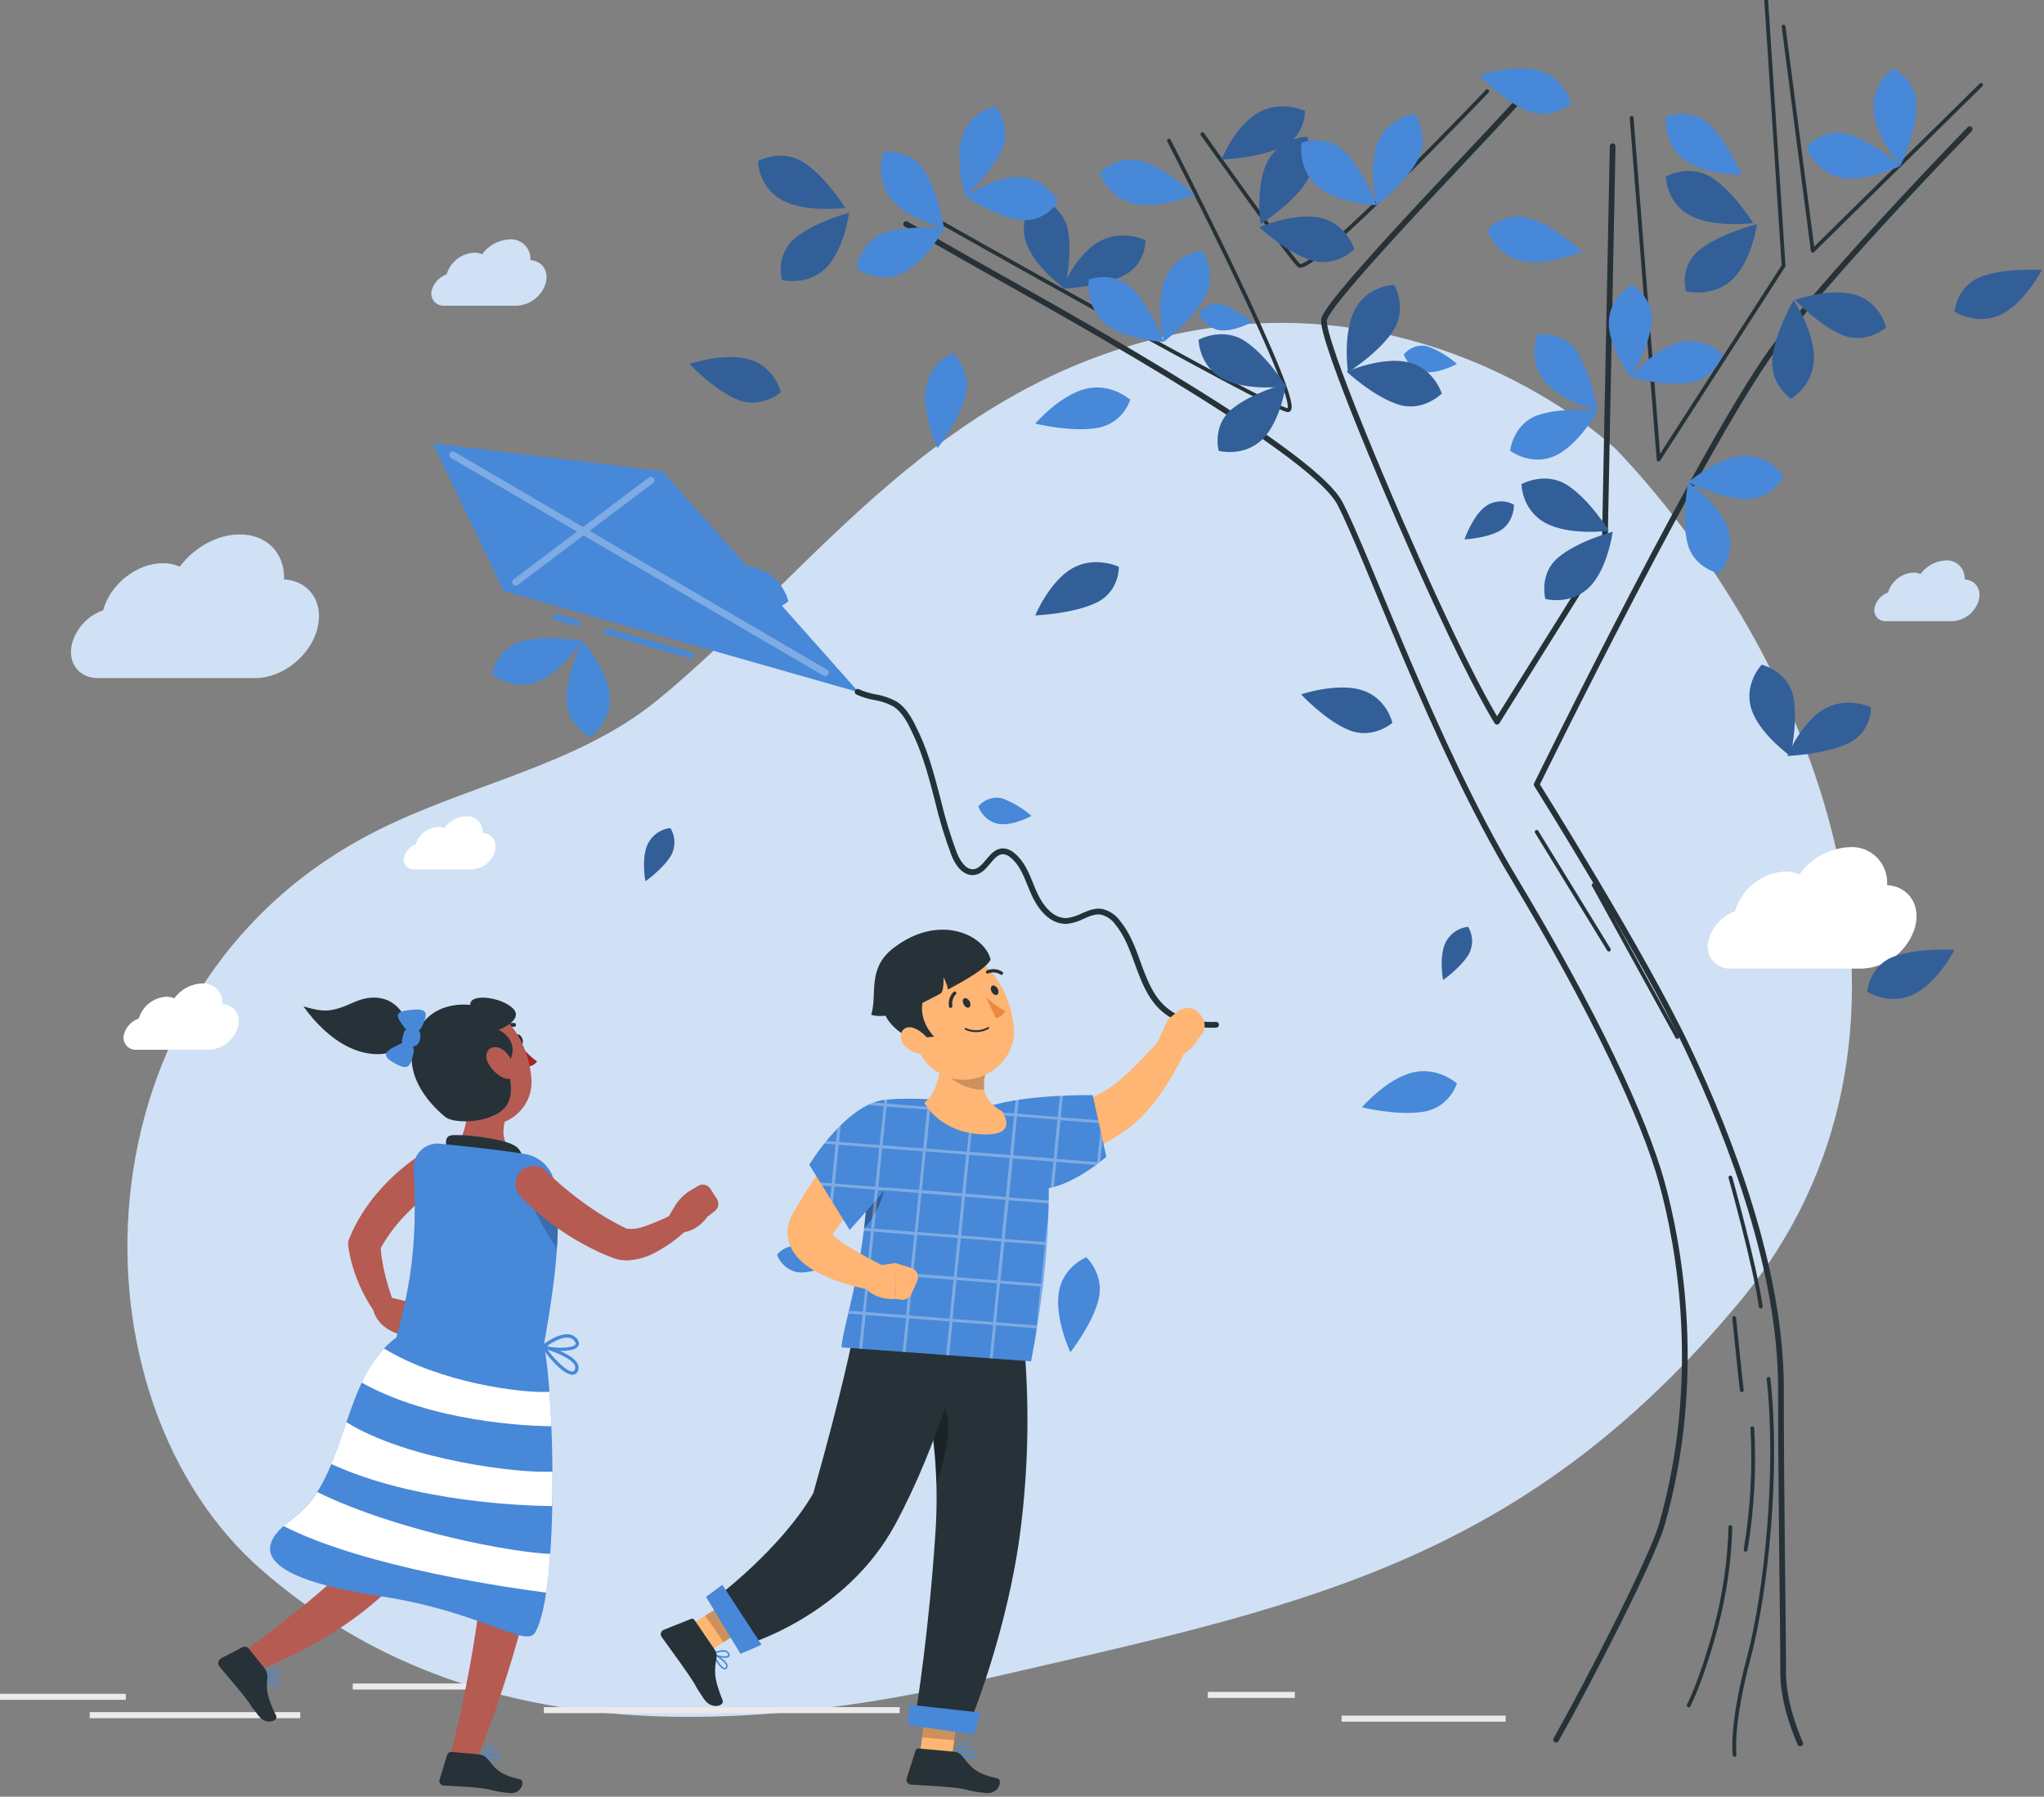 <?xml version="1.0" encoding="UTF-8"?>
<svg width="339px" height="298px" viewBox="0 0 339 298" version="1.1" xmlns="http://www.w3.org/2000/svg" xmlns:xlink="http://www.w3.org/1999/xlink">
    <rect x="0" y="0" width="339" height="298" fill="#808080" stroke="none"/>
    <!-- Generator: Sketch 57.1 (83088) - https://sketch.com -->
    <title>Group 31</title>
    <desc>Created with Sketch.</desc>
    <g id="Webdesign-quick-fix" stroke="none" stroke-width="1" fill="none" fill-rule="evenodd">
        <g id="Labs---UI" transform="translate(-258, -1349)">
            <g id="Wind-Profile-analysis" transform="translate(258, 1349)">
                <g id="Group-31">
                    <g id="freepik--background-simple--inject-2" transform="translate(21.13, 53.55)" fill-rule="nonzero">
                        <g id="Group-30">
                            <path d="M246.956,21.016 C246.956,21.016 218.588,-6.212 176.687,1.316 C134.786,8.844 113.939,41.198 87.978,62.519 C74.384,73.658 55.852,76.634 40.288,84.79 C-9.479,110.793 -10.376,178.653 22.477,207.028 C50.892,231.586 89.297,237.109 141.433,225.098 C193.57,213.087 230.709,206.362 267.236,162.548 C303.762,118.735 281.588,57.631 246.956,21.016 Z" id="Path" fill="#D0E1F5"></path>
                            <path d="M47.828,86.496 C48.313,84.853 49.781,83.694 51.491,83.606 C51.847,83.602 52.2,83.676 52.525,83.821 C53.384,82.633 54.737,81.903 56.199,81.839 C56.939,81.794 57.661,82.071 58.182,82.598 C58.703,83.125 58.97,83.852 58.917,84.591 C60.473,84.696 61.381,86.006 60.963,87.614 C60.466,89.335 58.934,90.553 57.146,90.647 L47.509,90.647 C46.973,90.671 46.46,90.427 46.142,89.994 C45.824,89.562 45.742,88.999 45.925,88.494 C46.202,87.561 46.91,86.818 47.828,86.496 L47.828,86.496 Z" id="Path" fill="#FFFFFF"></path>
                        </g>
                    </g>
                    <g id="freepik--background-simple--inject-2-copy" transform="translate(283.21, 92.61)" fill-rule="nonzero">
                        <g id="Group-30">
                            <path d="M29.925,5.67 C30.481,3.789 32.162,2.464 34.121,2.362 C34.529,2.358 34.933,2.442 35.305,2.608 C36.288,1.249 37.838,0.414 39.514,0.34 C40.36,0.289 41.188,0.606 41.784,1.209 C42.381,1.813 42.687,2.644 42.626,3.49 C44.409,3.61 45.448,5.109 44.969,6.949 C44.4,8.919 42.645,10.313 40.597,10.42 L29.56,10.42 C28.946,10.448 28.358,10.168 27.994,9.674 C27.63,9.179 27.536,8.535 27.745,7.957 C28.063,6.889 28.874,6.038 29.925,5.67 L29.925,5.67 Z" id="Path" fill="#D0E1F5"></path>
                            <path d="M4.546,58.543 C5.65,54.784 8.989,52.135 12.877,51.932 C13.687,51.924 14.489,52.092 15.229,52.423 C17.181,49.708 20.259,48.039 23.585,47.891 C25.267,47.788 26.91,48.421 28.094,49.627 C29.278,50.833 29.887,52.495 29.765,54.186 C33.305,54.425 35.369,57.422 34.419,61.099 C33.289,65.037 29.804,67.821 25.737,68.036 L3.821,68.036 C2.602,68.092 1.435,67.533 0.712,66.544 C-0.012,65.555 -0.197,64.268 0.218,63.113 C0.848,60.979 2.458,59.279 4.546,58.543 L4.546,58.543 Z" id="Path-Copy-44" fill="#FFFFFF"></path>
                        </g>
                    </g>
                    <g id="freepik--Tree--inject-2" transform="translate(150.28, 0)" stroke="#263238" stroke-linecap="round" stroke-linejoin="round">
                        <path d="M107.802,288.54 C112.974,279.405 123.757,258.441 125.343,252.866 C132.172,228.873 128.312,206.91 125.343,196.167 C122.374,185.423 114.201,167.973 100.863,145.76 C87.526,123.547 76.759,92.761 71.954,83.493 C67.148,74.226 20.768,49.03 10.384,43.096 L0,37.17" id="Path" stroke-width="0.945"></path>
                        <path d="M176.4,21.42 C176.4,21.42 155.77,42.566 144.722,56.664 C133.674,70.761 104.58,130.12 104.58,130.12 C104.58,130.12 122.262,158.315 129.624,173.882 C136.987,189.448 145.095,210.97 145.095,230.264 C145.095,249.558 145.459,268.102 145.459,277.37 C145.459,281.41 146.786,285.661 148.283,289.17" id="Path" stroke-width="0.945"></path>
                        <path d="M117.18,24.253 L115.857,91.196 L114.769,92.904 L98,119.7 C98,119.7 94.595,114.371 88.003,100.083 C80.394,83.58 68.933,56.386 69.309,53.054 C69.685,49.722 99.895,18.971 101.758,16.38" id="Path" stroke-width="0.945"></path>
                        <path d="M5.04,36.467 C5.04,36.467 59.531,67.279 63.232,68.031 C66.934,68.783 43.593,23.31 43.593,23.31" id="Path" stroke-width="0.63"></path>
                        <path d="M49.14,22.252 C49.14,22.252 63.249,42.144 65.138,44.018 C67.027,45.892 96.39,15.12 96.39,15.12" id="Path" stroke-width="0.63"></path>
                        <polyline id="Path" stroke-width="0.63" points="145.53 4.41 150.368 41.58 178.29 14.072"></polyline>
                        <polyline id="Path" stroke-width="0.63" points="120.33 19.548 124.802 76.23 145.53 44.086 142.644 0"></polyline>
                        <path d="M137.402,291.06 C137.402,291.06 136.743,286.266 139.728,275.069 C142.712,263.873 144.697,243.723 143.038,228.69" id="Path" stroke-width="0.63"></path>
                        <path d="M140.349,236.88 C140.724,243.615 140.35,250.365 139.23,257.04" id="Path" stroke-width="0.63"></path>
                        <path d="M136.71,253.26 C136.564,258.906 135.749,264.52 134.281,270 C131.861,279.009 129.78,282.87 129.78,282.87" id="Path" stroke-width="0.63"></path>
                        <path d="M136.71,195.3 C136.71,195.3 140.807,209.906 141.75,216.72" id="Path" stroke-width="0.63"></path>
                        <path d="M137.34,218.61 C137.34,218.61 138.283,227.992 138.6,230.58" id="Path" stroke-width="0.63"></path>
                        <path d="M127.89,171.99 L114.03,146.79" id="Path" stroke-width="0.63"></path>
                        <path d="M116.55,157.5 L104.58,137.97" id="Path" stroke-width="0.63"></path>
                    </g>
                    <g id="freepik--Leaves--inject-2" transform="translate(80.98, 10.71)" fill-rule="nonzero">
                        <path d="M81.27,123.051 C81.841,124.532 83.066,125.612 84.537,125.929 C86.958,126.369 90.09,124.618 90.09,124.618 C88.634,123.337 86.974,122.346 85.189,121.692 C83.748,121.353 82.249,121.873 81.27,123.051 L81.27,123.051 Z" id="Path" fill="#4788D8"></path>
                        <path d="M106.47,55.596 C106.47,55.596 103.287,52.693 98.989,53.803 C94.691,54.913 90.72,59.551 90.72,59.551 C90.72,59.551 96.625,61.003 100.963,60.277 C105.3,59.551 106.47,55.596 106.47,55.596 Z" id="Path" fill="#4788D8"></path>
                        <path d="M160.65,168.996 C160.65,168.996 157.468,166.093 153.173,167.203 C148.877,168.313 144.9,172.951 144.9,172.951 C144.9,172.951 150.81,174.403 155.137,173.677 C159.465,172.951 160.65,168.996 160.65,168.996 Z" id="Path" fill="#4788D8"></path>
                        <path d="M77.118,47.88 C77.118,47.88 73.298,49.33 72.575,53.663 C71.851,57.996 74.506,63.63 74.506,63.63 C74.506,63.63 78.124,59.071 79.165,54.909 C80.207,50.748 77.118,47.88 77.118,47.88 Z" id="Path" fill="#4788D8"></path>
                        <path d="M99.195,197.82 C99.195,197.82 95.362,199.277 94.629,203.603 C93.895,207.928 96.538,213.57 96.538,213.57 C96.538,213.57 100.167,209.011 101.213,204.849 C102.258,200.688 99.195,197.82 99.195,197.82 Z" id="Path" fill="#4788D8"></path>
                        <path d="M151.83,48.081 C152.4,49.562 153.625,50.642 155.094,50.959 C157.513,51.399 160.65,49.648 160.65,49.648 C159.192,48.368 157.531,47.377 155.746,46.722 C154.306,46.383 152.808,46.903 151.83,48.081 Z" id="Path" fill="#4788D8"></path>
                        <path d="M117.81,41.15 C118.379,42.63 119.601,43.709 121.07,44.029 C123.498,44.469 126.63,42.718 126.63,42.718 C125.172,41.436 123.509,40.444 121.722,39.791 C120.283,39.454 118.787,39.974 117.81,41.15 Z" id="Path" fill="#4788D8"></path>
                        <path d="M47.88,197.395 C48.449,198.873 49.671,199.952 51.14,200.271 C53.568,200.703 56.7,198.961 56.7,198.961 C56.7,198.961 54.13,196.675 51.792,196.028 C50.352,195.697 48.857,196.219 47.88,197.395 Z" id="Path" fill="#4788D8"></path>
                        <path d="M165.69,27.305 C165.69,27.305 166.907,31.47 171.222,32.508 C175.537,33.545 181.44,31.045 181.44,31.045 C181.44,31.045 177.062,26.918 172.921,25.547 C168.78,24.177 165.69,27.305 165.69,27.305 Z" id="Path" fill="#4788D8"></path>
                        <path d="M101.43,17.875 C101.43,17.875 102.647,22.025 106.962,23.058 C111.277,24.092 117.18,21.608 117.18,21.608 C117.18,21.608 112.794,17.459 108.685,16.093 C104.575,14.728 101.43,17.875 101.43,17.875 Z" id="Path" fill="#4788D8"></path>
                        <path d="M195.32,8.75 C195.32,8.75 194.86,13.149 198.337,15.776 C201.814,18.403 207.9,18.269 207.9,18.269 C207.9,18.269 205.562,12.73 202.41,9.834 C199.257,6.938 195.32,8.75 195.32,8.75 Z" id="Path" fill="#4788D8"></path>
                        <path d="M49.77,89.031 C49.77,89.031 48.879,84.912 44.72,83.604 C40.56,82.296 34.65,84.295 34.65,84.295 C34.65,84.295 38.624,88.602 42.566,90.218 C46.509,91.834 49.77,89.031 49.77,89.031 Z" id="Path" fill="#4788D8"></path>
                        <path d="M179.55,6.502 C179.55,6.502 178.667,2.379 174.505,1.072 C170.343,-0.234 164.43,1.771 164.43,1.771 C164.43,1.771 168.398,6.074 172.35,7.689 C176.303,9.303 179.55,6.502 179.55,6.502 Z" id="Path" fill="#4788D8"></path>
                        <path d="M48.51,54.373 C48.51,54.373 47.619,50.259 43.46,48.952 C39.3,47.646 33.39,49.65 33.39,49.65 C33.39,49.65 37.364,53.945 41.306,55.567 C45.249,57.188 48.51,54.373 48.51,54.373 Z" id="Path" fill="#4788D8"></path>
                        <path d="M48.51,54.373 C48.51,54.373 47.619,50.259 43.46,48.952 C39.3,47.646 33.39,49.65 33.39,49.65 C33.39,49.65 37.364,53.945 41.306,55.567 C45.249,57.188 48.51,54.373 48.51,54.373 Z" id="Path" fill="#000000" opacity="0.3"></path>
                        <path d="M149.94,109.183 C149.94,109.183 149.057,105.069 144.895,103.762 C140.733,102.456 134.82,104.46 134.82,104.46 C134.82,104.46 138.788,108.755 142.74,110.377 C146.693,111.998 149.94,109.183 149.94,109.183 Z" id="Path" fill="#4788D8"></path>
                        <path d="M149.94,109.183 C149.94,109.183 149.057,105.069 144.895,103.762 C140.733,102.456 134.82,104.46 134.82,104.46 C134.82,104.46 138.788,108.755 142.74,110.377 C146.693,111.998 149.94,109.183 149.94,109.183 Z" id="Path" fill="#000000" opacity="0.3"></path>
                        <path d="M104.579,83.294 C104.579,83.294 100.576,81.391 96.805,83.593 C93.034,85.794 90.72,91.35 90.72,91.35 C90.72,91.35 96.869,91.131 100.8,89.272 C104.731,87.413 104.579,83.294 104.579,83.294 Z" id="Path" fill="#4788D8"></path>
                        <path d="M104.579,83.294 C104.579,83.294 100.576,81.391 96.805,83.593 C93.034,85.794 90.72,91.35 90.72,91.35 C90.72,91.35 96.869,91.131 100.8,89.272 C104.731,87.413 104.579,83.294 104.579,83.294 Z" id="Path" fill="#000000" opacity="0.3"></path>
                        <path d="M228.69,153.756 C228.69,153.756 232.342,156.143 236.332,154.25 C240.323,152.358 243.18,146.84 243.18,146.84 C243.18,146.84 237.143,146.43 233.09,147.957 C229.036,149.485 228.69,153.756 228.69,153.756 Z" id="Path" fill="#4788D8"></path>
                        <path d="M228.69,153.756 C228.69,153.756 232.342,156.143 236.332,154.25 C240.323,152.358 243.18,146.84 243.18,146.84 C243.18,146.84 237.143,146.43 233.09,147.957 C229.036,149.485 228.69,153.756 228.69,153.756 Z" id="Path" fill="#000000" opacity="0.3"></path>
                        <path d="M243.18,40.986 C243.18,40.986 246.832,43.373 250.822,41.48 C254.813,39.588 257.67,34.07 257.67,34.07 C257.67,34.07 251.633,33.66 247.58,35.187 C243.526,36.715 243.18,40.986 243.18,40.986 Z" id="Path" fill="#4788D8"></path>
                        <path d="M243.18,40.986 C243.18,40.986 246.832,43.373 250.822,41.48 C254.813,39.588 257.67,34.07 257.67,34.07 C257.67,34.07 251.633,33.66 247.58,35.187 C243.526,36.715 243.18,40.986 243.18,40.986 Z" id="Path" fill="#000000" opacity="0.3"></path>
                        <path d="M135.449,7.697 C135.449,7.697 131.486,5.786 127.667,7.996 C123.848,10.206 121.59,15.75 121.59,15.75 C121.59,15.75 127.731,15.531 131.662,13.671 C135.593,11.811 135.449,7.697 135.449,7.697 Z" id="Path" fill="#4788D8"></path>
                        <path d="M135.449,7.697 C135.449,7.697 131.486,5.786 127.667,7.996 C123.848,10.206 121.59,15.75 121.59,15.75 C121.59,15.75 127.731,15.531 131.662,13.671 C135.593,11.811 135.449,7.697 135.449,7.697 Z" id="Path" fill="#000000" opacity="0.3"></path>
                        <path d="M108.989,29.117 C108.989,29.117 105.026,27.206 101.215,29.416 C97.404,31.626 95.13,37.17 95.13,37.17 C95.13,37.17 101.279,36.951 105.21,35.091 C109.141,33.231 108.989,29.117 108.989,29.117 Z" id="Path" fill="#4788D8"></path>
                        <path d="M108.989,29.117 C108.989,29.117 105.026,27.206 101.215,29.416 C97.404,31.626 95.13,37.17 95.13,37.17 C95.13,37.17 101.279,36.951 105.21,35.091 C109.141,33.231 108.989,29.117 108.989,29.117 Z" id="Path" fill="#000000" opacity="0.3"></path>
                        <path d="M90.872,22.05 C90.872,22.05 87.858,25.193 89.153,29.352 C90.448,33.511 95.612,37.17 95.612,37.17 C95.612,37.17 96.985,31.409 96.083,27.241 C95.18,23.074 90.872,22.05 90.872,22.05 Z" id="Path" fill="#4788D8"></path>
                        <path d="M90.872,22.05 C90.872,22.05 87.858,25.193 89.153,29.352 C90.448,33.511 95.612,37.17 95.612,37.17 C95.612,37.17 96.985,31.409 96.083,27.241 C95.18,23.074 90.872,22.05 90.872,22.05 Z" id="Path" fill="#000000" opacity="0.3"></path>
                        <path d="M44.73,15.997 C44.73,15.997 44.77,20.35 48.755,22.495 C52.74,24.64 59.22,23.762 59.22,23.762 C59.22,23.762 56,18.624 52.337,16.246 C48.675,13.867 44.73,15.997 44.73,15.997 Z" id="Path" fill="#4788D8"></path>
                        <path d="M44.73,15.997 C44.73,15.997 44.77,20.35 48.755,22.495 C52.74,24.64 59.22,23.762 59.22,23.762 C59.22,23.762 56,18.624 52.337,16.246 C48.675,13.867 44.73,15.997 44.73,15.997 Z" id="Path" fill="#000000" opacity="0.3"></path>
                        <path d="M48.703,35.718 C48.703,35.718 52.899,36.815 55.971,33.761 C59.043,30.708 59.85,24.57 59.85,24.57 C59.85,24.57 54.094,26.093 50.828,28.834 C47.562,31.576 48.703,35.718 48.703,35.718 Z" id="Path" fill="#4788D8"></path>
                        <path d="M48.703,35.718 C48.703,35.718 52.899,36.815 55.971,33.761 C59.043,30.708 59.85,24.57 59.85,24.57 C59.85,24.57 54.094,26.093 50.828,28.834 C47.562,31.576 48.703,35.718 48.703,35.718 Z" id="Path" fill="#000000" opacity="0.3"></path>
                        <path d="M216.046,55.44 C216.046,55.44 219.732,53.349 219.866,48.846 C220,44.344 216.5,39.06 216.5,39.06 C216.5,39.06 213.469,44.257 212.985,48.639 C212.501,53.021 216.046,55.44 216.046,55.44 Z" id="Path" fill="#4788D8"></path>
                        <path d="M216.046,55.44 C216.046,55.44 219.732,53.349 219.866,48.846 C220,44.344 216.5,39.06 216.5,39.06 C216.5,39.06 213.469,44.257 212.985,48.639 C212.501,53.021 216.046,55.44 216.046,55.44 Z" id="Path" fill="#000000" opacity="0.3"></path>
                        <path d="M231.84,43.595 C231.84,43.595 230.907,39.465 226.749,38.204 C222.591,36.943 216.72,39.035 216.72,39.035 C216.72,39.035 220.731,43.308 224.681,44.886 C228.631,46.464 231.84,43.595 231.84,43.595 Z" id="Path" fill="#4788D8"></path>
                        <path d="M231.84,43.595 C231.84,43.595 230.907,39.465 226.749,38.204 C222.591,36.943 216.72,39.035 216.72,39.035 C216.72,39.035 220.731,43.308 224.681,44.886 C228.631,46.464 231.84,43.595 231.84,43.595 Z" id="Path" fill="#000000" opacity="0.3"></path>
                        <path d="M195.3,18.563 C195.3,18.563 195.348,22.894 199.325,25.02 C203.302,27.147 209.79,26.289 209.79,26.289 C209.79,26.289 206.642,21.169 202.956,18.764 C199.269,16.359 195.3,18.563 195.3,18.563 Z" id="Path" fill="#4788D8"></path>
                        <path d="M195.3,18.563 C195.3,18.563 195.348,22.894 199.325,25.02 C203.302,27.147 209.79,26.289 209.79,26.289 C209.79,26.289 206.642,21.169 202.956,18.764 C199.269,16.359 195.3,18.563 195.3,18.563 Z" id="Path" fill="#000000" opacity="0.3"></path>
                        <path d="M198.656,37.606 C198.656,37.606 203.09,38.711 206.33,35.648 C209.569,32.585 210.42,26.46 210.42,26.46 C210.42,26.46 204.35,27.984 200.897,30.719 C197.445,33.454 198.656,37.606 198.656,37.606 Z" id="Path" fill="#4788D8"></path>
                        <path d="M198.656,37.606 C198.656,37.606 203.09,38.711 206.33,35.648 C209.569,32.585 210.42,26.46 210.42,26.46 C210.42,26.46 204.35,27.984 200.897,30.719 C197.445,33.454 198.656,37.606 198.656,37.606 Z" id="Path" fill="#000000" opacity="0.3"></path>
                        <path d="M117.81,45.653 C117.81,45.653 117.85,49.984 121.835,52.11 C125.82,54.237 132.3,53.379 132.3,53.379 C132.3,53.379 129.152,48.259 125.466,45.854 C121.779,43.449 117.81,45.653 117.81,45.653 Z" id="Path" fill="#4788D8"></path>
                        <path d="M117.81,45.653 C117.81,45.653 117.85,49.984 121.835,52.11 C125.82,54.237 132.3,53.379 132.3,53.379 C132.3,53.379 129.152,48.259 125.466,45.854 C121.779,43.449 117.81,45.653 117.81,45.653 Z" id="Path" fill="#000000" opacity="0.3"></path>
                        <path d="M121.15,64.068 C121.15,64.068 125.345,65.166 128.423,62.11 C131.501,59.054 132.3,52.92 132.3,52.92 C132.3,52.92 126.547,54.444 123.282,57.18 C120.018,59.915 121.15,64.068 121.15,64.068 Z" id="Path" fill="#4788D8"></path>
                        <path d="M121.15,64.068 C121.15,64.068 125.345,65.166 128.423,62.11 C131.501,59.054 132.3,52.92 132.3,52.92 C132.3,52.92 126.547,54.444 123.282,57.18 C120.018,59.915 121.15,64.068 121.15,64.068 Z" id="Path" fill="#000000" opacity="0.3"></path>
                        <path d="M158.13,54.561 C158.13,54.561 156.885,50.386 152.552,49.376 C148.218,48.365 142.38,50.93 142.38,50.93 C142.38,50.93 146.769,55.043 150.905,56.372 C155.041,57.701 158.13,54.561 158.13,54.561 Z" id="Path" fill="#4788D8"></path>
                        <path d="M158.13,54.561 C158.13,54.561 156.885,50.386 152.552,49.376 C148.218,48.365 142.38,50.93 142.38,50.93 C142.38,50.93 146.769,55.043 150.905,56.372 C155.041,57.701 158.13,54.561 158.13,54.561 Z" id="Path" fill="#000000" opacity="0.3"></path>
                        <path d="M150.246,36.54 C150.246,36.54 145.886,36.612 143.769,40.565 C141.651,44.518 142.585,51.03 142.585,51.03 C142.585,51.03 147.708,47.81 150.098,44.131 C152.488,40.452 150.246,36.54 150.246,36.54 Z" id="Path" fill="#4788D8"></path>
                        <path d="M150.246,36.54 C150.246,36.54 145.886,36.612 143.769,40.565 C141.651,44.518 142.585,51.03 142.585,51.03 C142.585,51.03 147.708,47.81 150.098,44.131 C152.488,40.452 150.246,36.54 150.246,36.54 Z" id="Path" fill="#000000" opacity="0.3"></path>
                        <path d="M143.64,30.628 C143.64,30.628 142.395,26.446 138.07,25.436 C133.744,24.425 127.89,26.99 127.89,26.99 C127.89,26.99 132.279,31.102 136.423,32.431 C140.567,33.761 143.64,30.628 143.64,30.628 Z" id="Path" fill="#4788D8"></path>
                        <path d="M143.64,30.628 C143.64,30.628 142.395,26.446 138.07,25.436 C133.744,24.425 127.89,26.99 127.89,26.99 C127.89,26.99 132.279,31.102 136.423,32.431 C140.567,33.761 143.64,30.628 143.64,30.628 Z" id="Path" fill="#000000" opacity="0.3"></path>
                        <path d="M135.755,11.97 C135.755,11.97 131.392,12.05 129.281,15.995 C127.17,19.939 128.089,26.46 128.089,26.46 C128.089,26.46 133.215,23.24 135.607,19.569 C137.999,15.898 135.755,11.97 135.755,11.97 Z" id="Path" fill="#4788D8"></path>
                        <path d="M135.755,11.97 C135.755,11.97 131.392,12.05 129.281,15.995 C127.17,19.939 128.089,26.46 128.089,26.46 C128.089,26.46 133.215,23.24 135.607,19.569 C137.999,15.898 135.755,11.97 135.755,11.97 Z" id="Path" fill="#000000" opacity="0.3"></path>
                        <path d="M171.36,69.593 C171.36,69.593 171.4,73.924 175.385,76.05 C179.37,78.177 185.85,77.319 185.85,77.319 C185.85,77.319 182.702,72.199 179.016,69.794 C175.329,67.389 171.36,69.593 171.36,69.593 Z" id="Path" fill="#4788D8"></path>
                        <path d="M171.36,69.593 C171.36,69.593 171.4,73.924 175.385,76.05 C179.37,78.177 185.85,77.319 185.85,77.319 C185.85,77.319 182.702,72.199 179.016,69.794 C175.329,67.389 171.36,69.593 171.36,69.593 Z" id="Path" fill="#000000" opacity="0.3"></path>
                        <path d="M175.33,88.638 C175.33,88.638 179.525,89.736 182.603,86.68 C185.681,83.624 186.48,77.49 186.48,77.49 C186.48,77.49 180.727,79.014 177.462,81.75 C174.198,84.485 175.33,88.638 175.33,88.638 Z" id="Path" fill="#4788D8"></path>
                        <path d="M175.33,88.638 C175.33,88.638 179.525,89.736 182.603,86.68 C185.681,83.624 186.48,77.49 186.48,77.49 C186.48,77.49 180.727,79.014 177.462,81.75 C174.198,84.485 175.33,88.638 175.33,88.638 Z" id="Path" fill="#000000" opacity="0.3"></path>
                        <path d="M229.319,106.604 C229.319,106.604 225.356,104.701 221.545,106.903 C217.734,109.104 215.46,114.66 215.46,114.66 C215.46,114.66 221.609,114.441 225.54,112.582 C229.471,110.723 229.319,106.604 229.319,106.604 Z" id="Path" fill="#4788D8"></path>
                        <path d="M229.319,106.604 C229.319,106.604 225.356,104.701 221.545,106.903 C217.734,109.104 215.46,114.66 215.46,114.66 C215.46,114.66 221.609,114.441 225.54,112.582 C229.471,110.723 229.319,106.604 229.319,106.604 Z" id="Path" fill="#000000" opacity="0.3"></path>
                        <path d="M211.201,99.54 C211.201,99.54 208.189,102.683 209.483,106.842 C210.777,111.001 215.939,114.66 215.939,114.66 C215.939,114.66 217.32,108.899 216.41,104.724 C215.5,100.549 211.201,99.54 211.201,99.54 Z" id="Path" fill="#4788D8"></path>
                        <path d="M211.201,99.54 C211.201,99.54 208.189,102.683 209.483,106.842 C210.777,111.001 215.939,114.66 215.939,114.66 C215.939,114.66 217.32,108.899 216.41,104.724 C215.5,100.549 211.201,99.54 211.201,99.54 Z" id="Path" fill="#000000" opacity="0.3"></path>
                        <path d="M180.642,47.755 C183.042,51.4 183.96,57.441 183.96,57.441 C183.96,57.441 177.88,55.913 175.133,52.427 C172.387,48.941 173.945,44.778 173.945,44.778 C173.945,44.778 178.25,44.11 180.642,47.755 Z M174.03,58.165 C169.987,59.582 169.47,64.039 169.47,64.039 C169.47,64.039 172.942,66.697 176.923,64.891 C180.905,63.084 183.96,57.441 183.96,57.441 C183.96,57.441 178.073,56.749 174.03,58.165 Z" id="Shape" fill="#4788D8"></path>
                        <path d="M199.346,52.749 C195.143,53.427 189.454,51.87 189.454,51.87 C189.454,51.87 193.303,47.13 197.545,46.087 C201.786,45.043 204.75,48.032 204.75,48.032 C204.75,48.032 203.549,52.071 199.346,52.749 Z M192.956,42.837 C193.403,38.738 189.7,36.54 189.7,36.54 C189.7,36.54 185.92,38.545 185.851,42.748 C185.782,46.951 189.461,51.84 189.461,51.84 C189.461,51.84 192.518,46.973 192.956,42.837 Z" id="Shape" fill="#4788D8"></path>
                        <path d="M154.187,15.758 C152.134,19.666 147.313,23.31 147.313,23.31 C147.313,23.31 145.828,16.978 147.577,12.829 C149.327,8.68 153.658,8.19 153.658,8.19 C153.658,8.19 156.24,11.858 154.187,15.758 Z M142.088,14.466 C138.977,11.384 134.879,12.973 134.879,12.973 C134.879,12.973 134.179,17.411 137.593,20.26 C141.007,23.109 147.313,23.31 147.313,23.31 C147.313,23.31 145.19,17.548 142.088,14.466 Z" id="Shape" fill="#4788D8"></path>
                        <path d="M118.907,38.438 C116.854,42.338 112.033,45.99 112.033,45.99 C112.033,45.99 110.548,39.658 112.297,35.501 C114.047,31.344 118.378,30.87 118.378,30.87 C118.378,30.87 120.96,34.538 118.907,38.438 Z M106.808,37.146 C103.697,34.064 99.599,35.653 99.599,35.653 C99.599,35.653 98.899,40.083 102.313,42.932 C105.727,45.781 112.033,45.99 112.033,45.99 C112.033,45.99 109.91,40.228 106.808,37.146 Z" id="Shape" fill="#4788D8"></path>
                        <path d="M72.282,17.509 C74.682,21.156 75.6,27.199 75.6,27.199 C75.6,27.199 69.52,25.67 66.766,22.183 C64.011,18.696 65.577,14.54 65.577,14.54 C65.577,14.54 69.883,13.863 72.282,17.509 Z M65.67,27.923 C61.627,29.34 61.11,33.799 61.11,33.799 C61.11,33.799 64.574,36.458 68.563,34.651 C72.552,32.843 75.6,27.199 75.6,27.199 C75.6,27.199 69.713,26.506 65.67,27.923 L65.67,27.923 Z" id="Shape" fill="#4788D8"></path>
                        <path d="M198.878,79.354 C197.844,75.161 199.009,69.292 199.009,69.292 C199.009,69.292 204.198,72.822 205.609,76.984 C207.02,81.147 204.167,84.42 204.167,84.42 C204.167,84.42 199.903,83.539 198.878,79.354 Z M208.585,72.098 C212.856,72.207 214.83,68.294 214.83,68.294 C214.83,68.294 212.471,64.639 208.122,64.904 C203.774,65.169 199.032,69.292 199.032,69.292 C199.032,69.292 204.298,71.981 208.585,72.098 Z" id="Shape" fill="#4788D8"></path>
                        <path d="M88.013,25.754 C83.91,25.11 79.125,21.825 79.125,21.825 C79.125,21.825 84.21,18.387 88.433,18.671 C92.655,18.955 94.5,22.807 94.5,22.807 C94.5,22.807 92.123,26.391 88.013,25.754 Z M85.193,14.105 C86.888,10.268 84.143,6.93 84.143,6.93 C84.143,6.93 80.018,7.697 78.63,11.811 C77.243,15.924 79.125,21.787 79.125,21.787 C79.125,21.787 83.498,17.98 85.193,14.105 Z" id="Shape" fill="#4788D8"></path>
                        <path d="M5.555,95.656 C9.696,94.525 15.567,95.57 15.567,95.57 C15.567,95.57 12.17,100.894 8.06,102.414 C3.949,103.934 0.63,101.112 0.63,101.112 C0.63,101.112 1.413,96.786 5.555,95.656 Z M12.984,105.274 C12.984,109.593 16.909,111.51 16.909,111.51 C16.909,111.51 20.492,109.039 20.135,104.658 C19.778,100.278 15.567,95.562 15.567,95.562 C15.567,95.562 13.008,100.979 12.984,105.274 Z" id="Shape" fill="#4788D8"></path>
                        <path d="M236.879,6.99 C236.809,11.359 234.194,16.81 234.194,16.81 C234.194,16.81 230.054,11.991 229.745,7.543 C229.435,3.095 233.033,0.63 233.033,0.63 C233.033,0.63 236.956,2.621 236.879,6.99 Z M225.636,11.564 C221.527,10.332 218.61,13.658 218.61,13.658 C218.61,13.658 219.98,17.853 224.259,18.73 C228.538,19.607 234.194,16.81 234.194,16.81 C234.194,16.81 229.745,12.789 225.636,11.564 L225.636,11.564 Z" id="Shape" fill="#4788D8"></path>
                        <path d="M30.207,126.63 C28.616,126.799 27.214,127.776 26.474,129.232 C25.325,131.653 26.064,135.45 26.064,135.45 C26.064,135.45 28.992,133.405 30.338,131.142 C31.092,129.724 31.041,127.999 30.207,126.63 L30.207,126.63 Z" id="Path" fill="#4788D8"></path>
                        <path d="M30.207,126.63 C28.616,126.799 27.214,127.776 26.474,129.232 C25.325,131.653 26.064,135.45 26.064,135.45 C26.064,135.45 28.992,133.405 30.338,131.142 C31.092,129.724 31.041,127.999 30.207,126.63 L30.207,126.63 Z" id="Path" fill="#000000" opacity="0.3"></path>
                        <path d="M162.508,143.01 C160.918,143.175 159.514,144.15 158.77,145.606 C157.629,148.03 158.361,151.83 158.361,151.83 C158.361,151.83 161.287,149.783 162.64,147.518 C163.391,146.101 163.341,144.378 162.508,143.01 Z" id="Path" fill="#4788D8"></path>
                        <path d="M162.508,143.01 C160.918,143.175 159.514,144.15 158.77,145.606 C157.629,148.03 158.361,151.83 158.361,151.83 C158.361,151.83 161.287,149.783 162.64,147.518 C163.391,146.101 163.341,144.378 162.508,143.01 Z" id="Path" fill="#000000" opacity="0.3"></path>
                        <path d="M8.793,206.01 C7.2,206.179 5.796,207.156 5.055,208.612 C3.904,211.033 4.644,214.83 4.644,214.83 C4.644,214.83 7.576,212.785 8.925,210.522 C9.67,209.102 9.619,207.382 8.793,206.01 Z" id="Path" fill="#4788D8"></path>
                        <path d="M8.793,206.01 C7.2,206.179 5.796,207.156 5.055,208.612 C3.904,211.033 4.644,214.83 4.644,214.83 C4.644,214.83 7.576,212.785 8.925,210.522 C9.67,209.102 9.619,207.382 8.793,206.01 Z" id="Path" fill="#000000" opacity="0.3"></path>
                        <path d="M170.1,72.986 C168.633,72.202 166.907,72.282 165.505,73.2 C163.268,74.781 161.91,78.75 161.91,78.75 C161.91,78.75 165.542,78.594 167.877,77.26 C169.264,76.384 170.114,74.75 170.1,72.986 Z" id="Path" fill="#4788D8"></path>
                        <path d="M170.1,72.986 C168.633,72.202 166.907,72.282 165.505,73.2 C163.268,74.781 161.91,78.75 161.91,78.75 C161.91,78.75 165.542,78.594 167.877,77.26 C169.264,76.384 170.114,74.75 170.1,72.986 Z" id="Path" fill="#000000" opacity="0.3"></path>
                    </g>
                    <rect id="Rectangle" fill="#EBEBEB" fill-rule="nonzero" x="-5.08038056e-13" y="280.93" width="20.866" height="1"></rect>
                    <rect id="Rectangle" fill="#EBEBEB" fill-rule="nonzero" x="58.508" y="279.222" width="21.735" height="1"></rect>
                    <rect id="Rectangle" fill="#EBEBEB" fill-rule="nonzero" x="14.881" y="283.973" width="34.915" height="1"></rect>
                    <rect id="Rectangle" fill="#EBEBEB" fill-rule="nonzero" x="222.503" y="284.552" width="27.21" height="1"></rect>
                    <rect id="Rectangle" fill="#EBEBEB" fill-rule="nonzero" x="200.321" y="280.615" width="14.427" height="1"></rect>
                    <rect id="Rectangle" fill="#EBEBEB" fill-rule="nonzero" x="90.197" y="283.141" width="59.018" height="1"></rect>
                    <path d="M23.02,168.928 C23.626,166.872 25.466,165.424 27.607,165.318 C28.053,165.314 28.495,165.404 28.904,165.583 C29.979,164.096 31.676,163.184 33.51,163.107 C34.436,163.05 35.342,163.396 35.994,164.057 C36.646,164.717 36.981,165.627 36.912,166.553 C38.858,166.685 39.992,168.33 39.469,170.333 C38.842,172.482 36.924,173.999 34.688,174.113 L22.592,174.113 C21.92,174.147 21.276,173.842 20.876,173.301 C20.476,172.761 20.372,172.056 20.601,171.423 C20.96,170.251 21.86,169.323 23.02,168.928 L23.02,168.928 Z" id="Path" fill="#FFFFFF" fill-rule="nonzero"></path>
                    <path d="M74.069,45.517 C74.675,43.461 76.515,42.013 78.655,41.907 C79.102,41.903 79.544,41.993 79.953,42.172 C81.028,40.685 82.725,39.773 84.559,39.696 C85.485,39.639 86.391,39.985 87.043,40.646 C87.695,41.306 88.03,42.217 87.961,43.142 C89.907,43.275 91.041,44.919 90.518,46.922 C89.891,49.071 87.972,50.588 85.737,50.702 L73.641,50.702 C72.969,50.736 72.325,50.431 71.924,49.891 C71.524,49.35 71.421,48.645 71.65,48.012 C72.009,46.84 72.909,45.912 74.069,45.517 L74.069,45.517 Z" id="Path-Copy-43" fill="#D0E1F5" fill-rule="nonzero"></path>
                    <path d="M17.111,101.216 C18.276,96.894 22.693,93.41 27.021,93.41 C27.983,93.4 28.936,93.593 29.818,93.977 C32.187,90.827 36.005,88.635 39.759,88.635 C44.302,88.635 47.275,91.823 47.105,96.088 C51.307,96.359 53.764,99.912 52.636,104.278 C51.458,108.801 46.834,112.468 42.311,112.468 L16.254,112.468 C13.047,112.468 11.126,109.872 11.964,106.665 C12.699,104.124 14.616,102.094 17.111,101.216 L17.111,101.216 Z" id="Path" fill="#D0E1F5" fill-rule="nonzero"></path>
                    <g id="freepik--Kite--inject-58" transform="translate(71.53, 73.08)" fill-rule="nonzero">
                        <rect id="Rectangle" fill="#4788D8" transform="translate(22.425, 29.918) rotate(-74.09) translate(-22.425, -29.918) " x="22.103" y="27.766" width="1" height="4.303"></rect>
                        <rect id="Rectangle" fill="#4788D8" transform="translate(36.033, 33.795) rotate(-74.09) translate(-36.033, -33.795) " x="35.712" y="26.191" width="1" height="15.208"></rect>
                        <polyline id="Path" fill="#4788D8" points="11.995 24.942 0.265 0.454 38.367 5.09 70.888 41.731"></polyline>
                        <g id="Group" opacity="0.3" transform="translate(2.52, 1.26)" fill="#FFFFFF">
                            <path d="M62.805,37.8 C62.703,37.798 62.604,37.773 62.515,37.724 L0.731,1.607 C0.599,1.529 0.504,1.402 0.466,1.255 C0.428,1.107 0.451,0.95 0.529,0.819 C0.604,0.685 0.731,0.587 0.879,0.548 C1.027,0.509 1.185,0.532 1.317,0.611 L63.101,36.723 C63.328,36.853 63.439,37.121 63.369,37.373 C63.299,37.626 63.067,37.799 62.805,37.794 L62.805,37.8 Z" id="Path"></path>
                            <path d="M11.466,22.787 C11.284,22.787 11.114,22.7 11.006,22.554 C10.817,22.299 10.867,21.94 11.12,21.748 L33.554,4.864 C33.808,4.672 34.169,4.723 34.36,4.977 C34.552,5.231 34.501,5.592 34.247,5.783 L11.812,22.68 C11.712,22.753 11.59,22.79 11.466,22.787 L11.466,22.787 Z" id="Path"></path>
                        </g>
                        <path d="M129.358,97.07 C126.082,97.07 123.209,96.088 121.212,94.267 C119.02,92.276 117.98,89.422 116.972,86.663 C116.122,84.332 115.246,81.925 113.677,80.035 C113.06,79.166 112.145,78.552 111.107,78.309 C110.061,78.145 109.078,78.574 108.039,79.034 C107.216,79.456 106.324,79.727 105.405,79.834 C102.218,79.991 100.365,76.381 99.861,75.266 C99.647,74.775 99.445,74.271 99.231,73.779 C98.507,71.971 97.763,70.106 96.27,68.909 C95.878,68.549 95.377,68.328 94.847,68.279 C93.864,68.279 93.196,69.054 92.484,69.905 C91.772,70.755 91.111,71.562 90.09,71.719 C88.124,72.022 86.94,69.647 86.543,68.613 C85.442,65.674 84.531,62.667 83.815,59.611 C82.895,56.038 81.925,52.34 80.369,48.957 L80.268,48.737 C79.38,46.847 78.46,44.856 76.74,43.791 C75.729,43.252 74.634,42.886 73.502,42.708 C72.5,42.54 71.525,42.237 70.604,41.807 C70.532,41.754 70.513,41.656 70.56,41.58 C70.602,41.5 70.7,41.469 70.781,41.511 C71.678,41.928 72.627,42.222 73.603,42.386 C74.77,42.572 75.899,42.951 76.942,43.508 C78.744,44.623 79.727,46.733 80.59,48.598 L80.697,48.819 C82.284,52.227 83.217,55.938 84.162,59.529 C84.876,62.572 85.783,65.566 86.877,68.494 C87.261,69.451 88.332,71.644 90.065,71.392 C90.959,71.253 91.621,70.459 92.257,69.697 C92.982,68.815 93.757,67.914 94.878,67.945 C95.483,67.995 96.054,68.243 96.503,68.651 C98.059,69.911 98.828,71.801 99.565,73.653 C99.76,74.145 99.962,74.649 100.195,75.127 C100.668,76.198 102.457,79.657 105.418,79.5 C106.296,79.393 107.149,79.133 107.938,78.731 C108.977,78.271 110.048,77.805 111.189,77.981 C112.305,78.239 113.29,78.892 113.961,79.821 C115.567,81.755 116.481,84.193 117.319,86.549 C118.308,89.271 119.335,92.087 121.464,94.028 C123.593,95.968 126.63,96.875 130.126,96.718 C130.194,96.704 130.263,96.733 130.301,96.79 C130.339,96.847 130.339,96.922 130.301,96.979 C130.263,97.036 130.194,97.065 130.126,97.052 L129.358,97.07 Z" id="Path" stroke="#233238" stroke-width="0.63" fill="#263238"></path>
                    </g>
                    <g id="freepik--character-2--inject-58" transform="translate(109.33, 153.72)" fill-rule="nonzero">
                        <path d="M60.001,32.048 L60.675,31.941 L61.507,31.796 C62.074,31.676 62.654,31.569 63.227,31.418 C64.38,31.135 65.539,30.788 66.686,30.416 C68.999,29.625 71.244,28.65 73.401,27.5 C75.14,26.636 77.024,24.935 78.832,23.152 C80.64,21.37 82.448,19.372 84.231,17.483 L87.646,19.599 C86.532,22.221 85.169,24.729 83.576,27.09 C82.753,28.307 81.855,29.47 80.886,30.574 C80.375,31.141 79.84,31.702 79.248,32.25 C78.945,32.527 78.618,32.798 78.29,33.062 C77.963,33.327 77.553,33.617 77.276,33.793 C76.063,34.639 74.801,35.411 73.496,36.105 C72.195,36.819 70.85,37.45 69.47,37.995 C68.081,38.555 66.656,39.022 65.205,39.394 C64.474,39.583 63.731,39.747 62.968,39.879 C62.584,39.948 62.206,40.011 61.803,40.062 L61.173,40.125 L60.845,40.156 L60.449,40.156 L60.001,32.048 Z" id="Path" fill="#FFB573"></path>
                        <path d="M59.365,42.613 C65.085,46.261 74.157,38.14 74.157,38.14 L71.896,27.915 C71.896,27.915 60.883,27.733 54.59,29.805 C48.434,31.815 54.671,39.614 59.365,42.613 Z" id="Path" fill="#4788D8"></path>
                        <path d="M82.58,19.316 L84.42,15.315 L89.428,18.56 C89.428,18.56 87.866,21.64 84.584,21.811 L82.58,19.316 Z" id="Path" fill="#FFB573"></path>
                        <path d="M89.624,14.427 L89.895,14.761 C90.653,15.707 90.653,17.053 89.895,17.999 L89.435,18.56 L84.42,15.315 L85.982,14.055 C86.513,13.617 87.196,13.41 87.881,13.48 C88.565,13.549 89.193,13.891 89.624,14.427 Z" id="Path" fill="#FFB573"></path>
                        <path d="M50.929,137.901 C51.616,137.964 52.284,137.901 52.529,137.636 C52.66,137.482 52.678,137.261 52.574,137.088 C52.499,136.929 52.362,136.808 52.196,136.754 C51.332,136.433 49.373,137.327 49.291,137.384 C49.24,137.404 49.209,137.456 49.216,137.51 C49.219,137.561 49.255,137.604 49.304,137.617 C49.836,137.761 50.38,137.856 50.929,137.901 Z M51.868,136.943 C51.95,136.949 52.03,136.966 52.107,136.994 C52.209,137.024 52.293,137.094 52.34,137.189 C52.416,137.359 52.378,137.428 52.34,137.472 C52.063,137.794 50.715,137.68 49.732,137.472 C50.402,137.157 51.128,136.977 51.868,136.943 L51.868,136.943 Z" id="Shape" fill="#4788D8"></path>
                        <path d="M49.329,137.605 L49.386,137.605 C50.053,137.378 51.433,136.345 51.389,135.715 C51.389,135.57 51.295,135.381 50.954,135.318 C50.702,135.266 50.44,135.321 50.23,135.469 C49.505,135.967 49.228,137.359 49.216,137.447 C49.21,137.492 49.226,137.536 49.26,137.567 C49.277,137.588 49.302,137.602 49.329,137.605 Z M50.828,135.563 L50.904,135.563 C51.131,135.607 51.137,135.702 51.137,135.727 C51.137,136.099 50.211,136.924 49.524,137.258 C49.637,136.656 49.934,136.103 50.375,135.677 C50.507,135.585 50.668,135.545 50.828,135.563 L50.828,135.563 Z" id="Shape" fill="#4788D8"></path>
                        <polygon id="Path" fill="#FFB573" points="42.884 139.822 48.214 140.307 49.864 128.003 44.528 127.518"></polygon>
                        <path d="M48.831,136.811 L43.01,136.282 C42.79,136.262 42.586,136.398 42.519,136.609 L41.038,141.252 C40.964,141.48 40.998,141.729 41.131,141.928 C41.264,142.127 41.48,142.254 41.719,142.273 C43.823,142.424 45.669,142.475 48.315,142.714 C51.402,142.991 50.583,143.287 54.199,143.672 C56.385,143.898 57.009,141.448 56.089,141.246 C51.899,140.326 51.572,139.01 50.079,137.34 C49.743,137.015 49.298,136.827 48.831,136.811 L48.831,136.811 Z" id="Path" fill="#263238"></path>
                        <polygon id="Path" fill="#000000" opacity="0.2" points="49.864 128.003 48.938 134.921 43.602 134.442 44.528 127.525"></polygon>
                        <path d="M60.631,70.516 C61.4,80.346 61.164,90.23 59.926,100.013 C57.79,116.871 51.553,131.928 51.553,131.928 L42.676,129.604 C42.676,129.604 44.743,116.947 45.826,100.29 C47.029,82.139 41.857,68.79 41.857,68.79 L60.631,70.516 Z" id="Path" fill="#263238"></path>
                        <path d="M44.982,77.698 C49.644,79.159 47.855,87.022 45.977,92.295 C45.843,87.387 45.28,82.501 44.295,77.692 L44.982,77.698 Z" id="Path" fill="#000000" opacity="0.3"></path>
                        <path d="M9.633,122.094 C10.017,122.667 10.471,123.159 10.849,123.171 C11.052,123.17 11.233,123.042 11.302,122.85 C11.372,122.689 11.372,122.507 11.302,122.346 C11,121.477 9.066,120.532 8.984,120.494 C8.94,120.463 8.882,120.463 8.839,120.494 C8.801,120.532 8.789,120.588 8.807,120.639 C9.037,121.148 9.313,121.636 9.633,122.094 Z M10.968,122.214 C11.016,122.28 11.054,122.352 11.082,122.428 C11.123,122.527 11.123,122.638 11.082,122.737 C11,122.9 10.918,122.919 10.861,122.913 C10.439,122.913 9.671,121.792 9.223,120.891 C9.886,121.216 10.479,121.668 10.968,122.22 L10.968,122.214 Z" id="Shape" fill="#4788D8"></path>
                        <path d="M8.82,120.677 L8.858,120.714 C9.488,121.086 11.145,121.489 11.586,121.067 C11.693,120.966 11.781,120.784 11.586,120.475 C11.467,120.249 11.259,120.082 11.012,120.015 C10.168,119.769 8.896,120.462 8.839,120.494 C8.801,120.517 8.778,120.557 8.776,120.601 C8.782,120.63 8.797,120.657 8.82,120.677 Z M11.34,120.532 L11.378,120.595 C11.485,120.796 11.422,120.859 11.378,120.884 C11.107,121.136 9.866,120.928 9.166,120.607 C9.705,120.314 10.321,120.193 10.931,120.261 C11.106,120.292 11.264,120.389 11.371,120.532 L11.34,120.532 Z" id="Shape" fill="#4788D8"></path>
                        <polygon id="Path" fill="#FFB573" points="3.03 117.111 6.048 121.533 16.588 114.981 13.57 110.559"></polygon>
                        <path d="M9.135,119.788 L5.84,114.956 C5.717,114.774 5.483,114.703 5.279,114.786 L0.75,116.6 C0.528,116.688 0.359,116.873 0.29,117.101 C0.222,117.329 0.261,117.576 0.397,117.772 C1.619,119.492 3.44,121.943 4.933,124.129 C6.684,126.693 5.399,125.112 7.453,128.117 C8.713,129.931 10.874,129.181 10.521,128.306 C8.915,124.331 9.185,123.266 9.519,121.086 C9.56,120.62 9.422,120.157 9.135,119.788 Z" id="Path" fill="#263238"></path>
                        <polygon id="Path" fill="#000000" opacity="0.2" points="16.588 114.981 10.66 118.667 7.636 114.244 13.564 110.559"></polygon>
                        <path d="M50.513,69.596 C50.513,69.596 46.589,85.346 39.136,99.13 C30.977,114.251 14.521,119.038 14.521,119.038 L9.406,111.283 C9.406,111.283 20.204,103.213 25.559,93.933 C30.492,76.507 32.13,67.933 32.13,67.933 L50.513,69.596 Z" id="Path" fill="#263238"></path>
                        <path d="M16.96,119.07 C16.96,119.108 13.476,120.582 13.476,120.582 L7.762,111.132 L10.477,109.135 L16.96,119.07 Z" id="Path" fill="#4788D8"></path>
                        <path d="M53.273,130.328 C53.317,130.328 52.221,133.982 52.221,133.982 L41.303,132.388 L41.492,129.018 L53.273,130.328 Z" id="Path" fill="#4788D8"></path>
                        <path d="M64.348,35.941 C64.644,40.981 65.394,52.952 61.671,72.072 L30.24,69.754 C30.423,65.709 35.702,52.038 34.423,33.844 C34.321,32.51 34.767,31.192 35.657,30.194 C36.547,29.195 37.805,28.603 39.142,28.552 C40.547,28.501 42.103,28.489 43.627,28.552 C47.683,28.674 51.728,29.027 55.742,29.61 C57.286,29.893 58.785,30.271 60.071,30.637 C62.485,31.307 64.205,33.44 64.348,35.941 L64.348,35.941 Z" id="Path" fill="#4788D8"></path>
                        <path d="M34.587,41.334 C34.518,44.409 34.297,47.307 33.957,50.003 C37.334,46.626 37.737,41.334 37.737,41.334 L34.587,41.334 Z" id="Path" fill="#000000" opacity="0.3"></path>
                        <path d="M73.181,33.736 L72.639,39.029 L65.923,38.499 L66.553,32.067 L72.897,32.565 L72.79,32.073 L66.604,31.595 L66.969,28.01 L66.868,28.01 C66.736,28.01 66.597,28.01 66.465,28.01 L66.1,31.525 L59.384,30.996 L59.63,28.652 C59.472,28.652 59.308,28.703 59.151,28.722 L59.113,28.722 L58.886,30.952 L52.17,30.429 L52.303,29.125 L51.805,29.075 L51.673,30.385 L44.95,29.862 L45.083,28.602 L45.083,28.602 L44.705,28.602 L44.579,28.602 L44.453,29.862 L37.737,29.339 L37.787,28.766 L37.787,28.659 C37.616,28.663 37.446,28.68 37.277,28.709 L37.246,28.961 L37.214,29.295 L36.704,29.257 C36.482,29.382 36.271,29.525 36.074,29.686 L37.145,29.774 L36.54,36.2 L34.518,36.042 C34.518,36.206 34.518,36.364 34.518,36.527 L36.464,36.679 L35.834,43.117 L34.518,43.01 L34.518,43.495 L35.778,43.596 L35.148,50.028 L33.982,49.94 C33.982,50.098 33.951,50.261 33.925,50.419 L35.097,50.513 L34.467,56.946 L32.949,56.826 L32.855,57.305 L34.417,57.418 L33.787,63.857 L31.5,63.68 L31.387,64.153 L33.736,64.336 L33.157,69.962 L33.661,69.999 L34.24,64.38 L40.95,64.903 L40.377,70.491 L40.377,70.491 L40.868,70.528 L40.868,70.528 L41.441,64.934 L48.157,65.457 L47.59,71.02 L48.088,71.064 L48.088,71.064 L48.655,65.507 L55.371,66.03 L54.81,71.562 L55.308,71.6 L55.868,66.068 L62.59,66.597 L62.439,68.128 C62.534,67.58 62.622,67.038 62.71,66.503 C63.13,63.806 63.481,61.276 63.762,58.911 C63.926,57.494 64.058,56.133 64.172,54.835 C64.21,54.457 64.235,54.086 64.266,53.72 C64.304,53.241 64.342,52.775 64.367,52.315 C64.418,51.547 64.462,50.797 64.499,50.072 C64.562,48.888 64.606,47.767 64.625,46.702 L64.008,52.29 L57.292,51.767 L57.96,45.36 L64.613,45.877 C64.613,45.706 64.613,45.549 64.613,45.392 L58.004,44.875 L58.659,38.43 L65.375,38.953 L64.934,43.294 L65.299,43.212 L65.451,43.161 L65.873,38.991 L72.456,39.507 C72.708,39.325 72.941,39.142 73.149,38.984 L73.527,35.305 L73.181,33.736 Z M44.932,30.372 L51.66,30.87 L51.03,37.309 L44.314,36.779 L44.932,30.372 Z M50.022,51.66 L56.744,52.183 L56.07,58.64 L49.354,58.111 L50.022,51.66 Z M48.869,58.054 L42.153,57.525 L42.783,51.093 L49.499,51.622 L48.869,58.054 Z M49.575,51.124 L42.84,50.633 L43.502,44.201 L50.217,44.724 L49.575,51.124 Z M43.565,43.684 L44.194,37.252 L50.917,37.775 L50.255,44.207 L43.565,43.684 Z M37.712,29.767 L44.428,30.297 L43.798,36.729 L37.075,36.2 L37.712,29.767 Z M37.006,36.697 L43.722,37.227 L43.092,43.659 L36.383,43.136 L37.006,36.697 Z M36.294,43.627 L43.016,44.15 L42.386,50.589 L35.664,50.06 L36.294,43.627 Z M35.595,50.557 L42.311,51.087 L41.649,57.519 L34.934,56.996 L35.595,50.557 Z M40.944,64.418 L34.228,63.888 L34.858,57.456 L41.58,57.96 L40.944,64.418 Z M48.163,64.984 L41.441,64.455 L42.071,58.017 L48.794,58.546 L48.163,64.984 Z M55.377,65.545 L48.661,65.022 L49.323,58.59 L56.038,59.119 L55.377,65.545 Z M62.597,66.106 L55.881,65.583 L56.511,59.151 L63.227,59.674 L62.597,66.106 Z M63.958,52.769 L63.328,59.201 L56.605,58.678 L57.267,52.233 L63.958,52.769 Z M56.794,51.717 L50.079,51.194 L50.709,44.755 L57.425,45.284 L56.794,51.717 Z M57.5,44.787 L50.778,44.258 L51.408,37.825 L58.124,38.348 L57.5,44.787 Z M58.206,37.857 L51.49,37.328 L52.12,30.889 L58.842,31.424 L58.206,37.857 Z M65.425,38.417 L58.703,37.895 L59.333,31.456 L66.055,31.985 L65.425,38.417 Z" id="Shape" fill="#FFFFFF" opacity="0.3"></path>
                        <path d="M46.897,19.436 C46.897,23.215 46.267,27.5 43.974,29.175 C43.974,29.175 46.601,34.429 54.218,34.436 C59.755,34.436 56.807,30.561 56.807,30.561 C53.21,28.602 53.456,25.849 54.59,22.913 L49.222,18.188 C48.334,17.3 46.897,18.056 46.897,19.436 Z" id="Path" fill="#FFB573"></path>
                        <path d="M46.897,19.436 C46.897,18.056 48.327,17.3 49.222,18.175 L54.59,22.894 C54.005,24.175 53.77,25.588 53.909,26.989 C52.647,27.036 51.393,26.774 50.255,26.227 C48.774,25.559 47.527,24.461 46.677,23.077 C46.828,21.869 46.902,20.653 46.897,19.436 Z" id="Path" fill="#000000" opacity="0.2"></path>
                        <path d="M40.692,14.843 C42.582,19.839 43.413,22.869 47.105,24.608 C52.655,27.222 59.031,22.718 58.855,17.237 C58.697,12.279 55.245,4.536 49.014,4.208 C42.783,3.881 38.789,9.853 40.692,14.843 Z" id="Path" fill="#FFB573"></path>
                        <path d="M37.296,13.86 C37.605,16.43 41.611,18.566 41.611,18.566 L45.587,18.213 C45.587,18.213 42.991,15.693 43.697,12.38 C44.402,9.066 37.687,9.45 37.296,13.86 Z" id="Path" fill="#263238"></path>
                        <path d="M38.871,3.503 C34.392,6.936 36.225,11.239 35.16,14.591 C38.222,15.561 43.243,12.865 45.486,11.68 C45.889,11.472 46.299,11.29 46.677,11.05 C47.263,10.691 47.162,8.348 47.162,8.348 C47.162,8.348 47.924,9.91 47.867,10.414 C51.276,8.587 54.23,6.848 54.961,5.456 C54.041,1.417 46.526,-2.369 38.871,3.503 Z" id="Path" fill="#263238"></path>
                        <path d="M54.659,16.909 L54.659,16.909 C53.457,17.593 51.999,17.651 50.746,17.067 C50.673,17.025 50.646,16.934 50.684,16.859 C50.725,16.789 50.814,16.764 50.885,16.802 C52.051,17.331 53.399,17.273 54.514,16.645 C54.586,16.611 54.672,16.64 54.71,16.709 C54.748,16.779 54.726,16.866 54.659,16.909 L54.659,16.909 Z" id="Path" fill="#263238"></path>
                        <path d="M50.495,12.883 C50.721,13.299 51.124,13.514 51.389,13.369 C51.654,13.224 51.698,12.739 51.477,12.354 C51.257,11.97 50.847,11.724 50.576,11.869 C50.306,12.014 50.268,12.468 50.495,12.883 Z" id="Path" fill="#263238"></path>
                        <path d="M55.144,10.792 C55.371,11.208 55.774,11.422 56.038,11.277 C56.303,11.132 56.347,10.647 56.12,10.256 C55.894,9.866 55.49,9.626 55.226,9.778 C54.961,9.929 54.917,10.376 55.144,10.792 Z" id="Path" fill="#263238"></path>
                        <path d="M48.51,13.362 C48.596,13.301 48.64,13.196 48.623,13.091 C48.508,12.406 48.72,11.707 49.197,11.201 C49.304,11.093 49.304,10.919 49.197,10.811 C49.146,10.758 49.075,10.728 49.001,10.728 C48.928,10.728 48.857,10.758 48.806,10.811 C48.181,11.447 47.902,12.346 48.056,13.224 C48.082,13.373 48.221,13.476 48.371,13.457 C48.426,13.439 48.474,13.407 48.51,13.362 Z" id="Path" fill="#263238"></path>
                        <path d="M56.87,7.944 C56.926,7.925 56.971,7.884 56.996,7.831 C57.036,7.769 57.048,7.694 57.032,7.623 C57.015,7.552 56.97,7.491 56.908,7.453 C56.156,6.969 55.216,6.882 54.388,7.22 C54.285,7.252 54.21,7.341 54.197,7.448 C54.183,7.555 54.232,7.66 54.323,7.718 C54.414,7.776 54.53,7.776 54.621,7.718 L54.621,7.718 C55.28,7.465 56.019,7.543 56.612,7.925 C56.689,7.974 56.786,7.981 56.87,7.944 L56.87,7.944 Z" id="Path" fill="#263238"></path>
                        <path d="M54.218,11.68 C55.171,12.6 56.249,13.383 57.418,14.005 C57.073,14.593 56.489,15 55.818,15.12 L54.218,11.68 Z" id="Path" fill="#ED893E"></path>
                        <path d="M41.007,20.021 C41.837,20.745 42.911,21.126 44.012,21.086 C45.373,20.992 45.379,19.543 44.434,18.402 C43.59,17.375 41.864,16.185 40.767,16.846 C39.671,17.508 39.917,19.095 41.007,20.021 Z" id="Path" fill="#FFB573"></path>
                        <path d="M38.852,38.43 L37.554,39.917 L36.225,41.479 C35.337,42.525 34.467,43.59 33.598,44.629 C31.867,46.78 30.188,48.972 28.558,51.206 L28.407,51.414 L28.369,51.465 L28.369,51.465 C28.369,51.465 28.369,51.465 28.369,51.433 C28.395,51.36 28.414,51.284 28.426,51.206 C28.476,50.979 28.465,50.742 28.394,50.52 C28.243,50.161 28.205,50.394 28.445,50.671 C28.752,51.049 29.098,51.393 29.478,51.698 C29.949,52.081 30.442,52.439 30.952,52.769 C33.253,54.203 35.634,55.505 38.084,56.669 L36.994,60.537 C35.49,60.342 34,60.051 32.533,59.667 C31.031,59.286 29.557,58.8 28.123,58.212 C27.357,57.894 26.61,57.53 25.887,57.122 C25.052,56.662 24.274,56.106 23.568,55.465 C23.128,55.06 22.733,54.608 22.39,54.117 C21.939,53.475 21.61,52.755 21.42,51.994 C21.205,51.066 21.22,50.099 21.464,49.178 C21.582,48.757 21.742,48.35 21.943,47.962 L22.195,47.502 L22.334,47.256 C23.071,45.965 23.833,44.686 24.652,43.438 C25.471,42.191 26.296,40.963 27.172,39.759 C28.048,38.556 28.955,37.378 29.906,36.225 C30.379,35.652 30.857,35.078 31.361,34.518 C31.865,33.957 32.35,33.422 32.943,32.81 L38.852,38.43 Z" id="Path" fill="#FFB573"></path>
                        <path d="M34.782,56.442 L39.136,55.755 L39.211,61.727 C39.211,61.727 35.778,62.131 33.818,59.491 L34.782,56.442 Z" id="Path" fill="#FFB573"></path>
                        <path d="M42.796,58.773 L41.826,60.915 C41.538,61.552 40.869,61.928 40.175,61.841 L39.211,61.727 L39.136,55.755 L41.807,56.58 C42.246,56.717 42.606,57.035 42.795,57.454 C42.984,57.873 42.984,58.353 42.796,58.773 L42.796,58.773 Z" id="Path" fill="#FFB573"></path>
                        <path d="M38.203,28.634 C31.418,28.634 24.891,39.457 24.891,39.457 L31.588,50.28 C31.588,50.28 35.967,45.467 40.163,40.345 C44.264,35.33 43.772,28.634 38.203,28.634 Z" id="Path" fill="#4788D8"></path>
                        <path d="M42.097,37.12 C42.168,36.967 42.229,36.809 42.279,36.647 L37.05,36.238 L37.712,29.805 L41.775,30.127 C41.622,29.931 41.444,29.755 41.246,29.604 L37.762,29.333 L37.831,28.652 L37.58,28.652 L37.58,28.652 C37.504,28.652 37.422,28.652 37.346,28.69 L37.283,29.276 L35.563,29.137 C35.248,29.257 34.934,29.396 34.625,29.547 L37.239,29.755 L36.54,36.2 L29.824,35.677 L30.108,32.886 L29.704,33.289 L29.547,33.453 L29.32,35.639 L27.726,35.513 C27.644,35.601 27.569,35.696 27.493,35.79 L27.436,35.853 C27.412,35.891 27.385,35.927 27.355,35.96 L27.355,35.96 L29.245,36.112 L28.615,42.556 L26.693,42.399 L26.693,42.399 L26.951,42.802 L27.014,42.903 L28.57,43.029 L28.363,45.083 L28.363,45.083 L28.791,45.77 L29.068,43.067 L35.784,43.59 L35.563,45.77 C35.746,45.555 35.941,45.341 36.13,45.139 L36.282,43.653 L37.334,43.735 L37.718,43.281 L36.338,43.174 L36.968,36.735 L42.097,37.12 Z M35.847,43.117 L29.131,42.588 L29.761,36.156 L36.477,36.679 L35.847,43.117 Z" id="Shape" fill="#FFFFFF" opacity="0.3"></path>
                    </g>
                    <g id="freepik--character-1--inject-58" transform="translate(35.62, 165.06)" fill-rule="nonzero">
                        <path d="M49.77,7.667 C49.934,8.203 50.35,8.549 50.696,8.442 C51.043,8.335 51.194,7.812 51.036,7.289 C50.879,6.766 50.457,6.407 50.11,6.514 C49.764,6.621 49.606,7.138 49.77,7.667 Z" id="Path" fill="#263238"></path>
                        <path d="M50.797,8.442 C51.564,9.415 52.46,10.277 53.462,11.006 C53.068,11.513 52.472,11.822 51.83,11.85 L50.797,8.442 Z" id="Path" fill="#A02724"></path>
                        <path d="M47.25,6.432 C47.317,6.413 47.376,6.373 47.42,6.319 C47.906,5.643 48.686,5.24 49.518,5.235 C49.648,5.282 49.793,5.243 49.881,5.136 C49.97,5.03 49.982,4.88 49.912,4.761 C49.841,4.642 49.704,4.58 49.568,4.605 C48.514,4.589 47.517,5.087 46.897,5.941 C46.844,6.01 46.821,6.098 46.833,6.184 C46.845,6.27 46.891,6.348 46.96,6.401 C47.046,6.457 47.154,6.469 47.25,6.432 Z" id="Path" fill="#263238"></path>
                        <path d="M42.115,16.304 C42.071,19.807 41.523,23.864 39.558,25.427 C39.558,25.427 40.106,29.207 46.538,29.912 C53.607,30.675 50.318,26.586 50.318,26.586 C47.319,24.797 47.559,22.226 48.535,19.473 L44.1,15.12 C43.338,14.295 42.128,15.019 42.115,16.304 Z" id="Path" fill="#B55B52"></path>
                        <path d="M38.632,26.132 C38.323,24.872 38.002,23.474 39.192,23.247 C40.515,22.995 47.382,23.644 49.625,24.891 C50.88,25.556 51.391,27.091 50.784,28.375 L38.632,26.132 Z" id="Path" fill="#263238"></path>
                        <path d="M36.723,31.916 C36.553,32.035 36.288,32.237 36.093,32.413 L35.381,32.974 C34.908,33.352 34.448,33.755 33.995,34.159 C33.081,34.971 32.218,35.828 31.393,36.679 C30.578,37.558 29.815,38.484 29.106,39.451 C28.423,40.402 27.806,41.4 27.26,42.437 L27.487,41.126 C27.516,42.087 27.607,43.044 27.758,43.993 C27.918,44.982 28.128,45.961 28.388,46.929 C28.64,47.911 28.942,48.894 29.276,49.877 C29.61,50.86 30.001,51.862 30.36,52.769 L30.404,52.87 C30.666,53.546 30.404,54.314 29.782,54.689 C29.161,55.063 28.359,54.936 27.884,54.388 C27.474,53.903 27.14,53.462 26.8,52.983 C26.46,52.504 26.139,52.032 25.83,51.54 C25.214,50.553 24.66,49.529 24.173,48.472 C23.673,47.395 23.252,46.284 22.913,45.146 C22.557,43.974 22.296,42.775 22.132,41.561 C22.076,41.179 22.127,40.789 22.277,40.433 L22.359,40.251 C22.915,38.871 23.596,37.544 24.394,36.288 C25.165,35.049 26.03,33.872 26.983,32.766 C27.915,31.666 28.919,30.628 29.988,29.66 C30.523,29.182 31.065,28.715 31.632,28.262 C31.91,28.035 32.193,27.808 32.489,27.594 C32.785,27.38 33.069,27.178 33.447,26.92 C34.794,26.04 36.597,26.386 37.522,27.702 C38.448,29.019 38.164,30.832 36.88,31.802 L36.723,31.916 Z" id="Path" fill="#B55B52"></path>
                        <path d="M31.891,50.809 L28.211,49.909 L26.284,52.196 C27.021,55.175 30.127,56.064 30.127,56.064 L31.424,56.75 C32.017,57.066 32.75,56.924 33.182,56.41 L34.6,54.747 C35.109,54.14 35.03,53.235 34.423,52.725 L32.464,51.099 C32.298,50.959 32.102,50.859 31.891,50.809 Z" id="Path" fill="#B55B52"></path>
                        <path d="M45.473,63.12 C45.473,63.12 41.807,77.811 34.845,90.714 C27.222,104.845 7.043,111.989 7.043,111.989 L5.04,108.688 C5.04,108.688 21.187,97.222 26.8,89.485 C28.281,76.381 29.95,61.658 29.95,61.658 L45.473,63.12 Z" id="Path" fill="#B55B52"></path>
                        <path d="M8.915,113.816 C9.318,114.314 9.771,114.742 10.13,114.723 C10.318,114.707 10.476,114.576 10.527,114.395 C10.587,114.246 10.587,114.079 10.527,113.929 C10.181,113.135 8.31,112.392 8.234,112.361 C8.194,112.334 8.142,112.334 8.102,112.361 C8.077,112.401 8.077,112.452 8.102,112.493 C8.336,112.956 8.607,113.398 8.915,113.816 L8.915,113.816 Z M10.175,113.816 C10.225,113.874 10.265,113.94 10.294,114.011 C10.335,114.101 10.335,114.204 10.294,114.295 C10.231,114.452 10.156,114.471 10.105,114.477 C9.708,114.477 8.908,113.513 8.429,112.707 C9.078,112.96 9.67,113.342 10.168,113.828 L10.175,113.816 Z" id="Shape" fill="#4788D8"></path>
                        <path d="M8.077,112.543 L8.114,112.575 C8.707,112.877 10.3,113.135 10.685,112.713 C10.773,112.612 10.842,112.436 10.685,112.159 C10.557,111.958 10.352,111.819 10.118,111.775 C9.311,111.605 8.171,112.342 8.127,112.373 C8.091,112.397 8.07,112.437 8.07,112.48 C8.066,112.501 8.069,112.523 8.077,112.543 L8.077,112.543 Z M10.427,112.234 L10.464,112.291 C10.584,112.468 10.527,112.531 10.508,112.556 C10.275,112.808 9.104,112.707 8.429,112.455 C8.91,112.142 9.476,111.986 10.049,112.008 C10.198,112.035 10.332,112.116 10.427,112.234 Z" id="Shape" fill="#4788D8"></path>
                        <path d="M8.291,111.693 L5.67,108.41 C5.395,108.069 4.918,107.969 4.53,108.171 L1.071,109.979 C0.824,110.104 0.648,110.336 0.593,110.607 C0.538,110.878 0.609,111.16 0.787,111.371 C1.877,112.682 3.219,114.2 4.694,116.04 C6.502,118.301 5.191,116.922 7.314,119.574 C8.574,121.174 10.578,120.324 10.187,119.536 C8.473,116.071 8.581,115.038 8.732,113.098 C8.74,112.594 8.585,112.101 8.291,111.693 L8.291,111.693 Z" id="Path" fill="#263238"></path>
                        <path d="M52.655,63.775 C54.394,72.863 54.696,82.168 53.55,91.35 C51.559,107.1 43.394,126.983 43.394,126.983 L38.984,126.403 C38.984,126.403 43.558,109.393 44.585,93.851 C42.821,79.487 37.447,62.414 37.447,62.414 L52.655,63.775 Z" id="Path" fill="#B55B52"></path>
                        <path d="M45.864,126.939 C46.494,126.995 47.124,126.939 47.363,126.693 C47.483,126.546 47.498,126.34 47.401,126.176 C47.328,126.032 47.201,125.921 47.048,125.868 C46.242,125.565 44.409,126.403 44.333,126.441 C44.287,126.458 44.258,126.505 44.264,126.554 C44.265,126.604 44.298,126.648 44.346,126.662 C44.843,126.795 45.351,126.887 45.864,126.939 L45.864,126.939 Z M46.74,126.044 C46.817,126.051 46.893,126.066 46.967,126.088 C47.061,126.119 47.139,126.187 47.181,126.277 C47.256,126.428 47.218,126.504 47.181,126.542 C46.922,126.844 45.662,126.737 44.749,126.542 C45.374,126.25 46.05,126.081 46.74,126.044 L46.74,126.044 Z" id="Shape" fill="#4788D8"></path>
                        <path d="M44.371,126.662 L44.421,126.662 C45.051,126.441 46.311,125.471 46.311,124.904 C46.311,124.765 46.223,124.595 45.902,124.532 C45.669,124.486 45.427,124.538 45.234,124.677 C44.547,125.137 44.295,126.466 44.283,126.523 C44.274,126.565 44.289,126.608 44.321,126.636 C44.334,126.65 44.352,126.658 44.371,126.662 L44.371,126.662 Z M45.77,124.772 L45.839,124.772 C46.053,124.809 46.059,124.897 46.059,124.923 C46.059,125.269 45.196,126.044 44.547,126.353 C44.657,125.791 44.936,125.276 45.347,124.879 C45.467,124.783 45.617,124.733 45.77,124.74 L45.77,124.772 Z" id="Shape" fill="#4788D8"></path>
                        <path d="M43.905,125.924 L39.312,125.509 C38.964,125.475 38.64,125.691 38.537,126.025 L37.277,130.126 C37.212,130.338 37.245,130.567 37.367,130.751 C37.489,130.936 37.687,131.056 37.907,131.078 C39.715,131.21 40.931,131.216 43.382,131.437 C46.267,131.702 45.505,131.979 48.882,132.332 C50.929,132.546 51.509,130.252 50.646,130.064 C46.866,129.238 46.456,128.06 45.177,126.586 C44.836,126.233 44.389,126.001 43.905,125.924 Z" id="Path" fill="#263238"></path>
                        <path d="M56.379,31.204 C57.733,38.581 56.379,49.108 53.462,63.964 L28.98,61.564 C30.776,52.989 33.963,46.444 32.987,28.804 C32.926,27.712 33.317,26.644 34.068,25.849 C34.818,25.054 35.863,24.603 36.956,24.602 C36.956,24.602 45.606,25.402 51.389,26.334 C53.92,26.728 55.923,28.683 56.379,31.204 Z" id="Path" fill="#4788D8"></path>
                        <path d="M56.492,61.173 C57.519,62.219 58.659,63.063 59.466,62.956 C59.892,62.878 60.223,62.54 60.291,62.112 C60.391,61.753 60.336,61.369 60.14,61.053 C59.17,59.333 54.741,58.086 54.552,58.036 C54.444,58.006 54.328,58.046 54.262,58.136 C54.196,58.229 54.196,58.353 54.262,58.445 C54.923,59.419 55.67,60.331 56.492,61.173 L56.492,61.173 Z M59.346,60.902 C59.469,61.028 59.576,61.168 59.667,61.318 C59.785,61.505 59.822,61.733 59.768,61.948 C59.667,62.32 59.497,62.383 59.384,62.401 C58.483,62.546 56.435,60.511 55.157,58.773 C56.291,59.163 58.407,59.951 59.346,60.902 Z" id="Shape" fill="#4788D8"></path>
                        <path d="M54.287,58.489 C54.315,58.515 54.347,58.536 54.382,58.552 C55.793,59.1 59.478,59.308 60.247,58.25 C60.43,57.998 60.549,57.582 60.083,56.99 C59.738,56.564 59.236,56.296 58.691,56.246 C56.801,56.051 54.413,57.998 54.281,58.08 C54.21,58.143 54.175,58.237 54.186,58.332 C54.203,58.393 54.238,58.448 54.287,58.489 Z M59.548,57.229 L59.655,57.349 C59.963,57.733 59.85,57.891 59.812,57.941 C59.346,58.571 56.662,58.621 55.068,58.212 C55.812,57.683 57.406,56.681 58.64,56.807 C58.982,56.83 59.304,56.975 59.548,57.217 L59.548,57.229 Z" id="Shape" fill="#4788D8"></path>
                        <path d="M56.832,35.173 L51.402,31.991 C52.826,35.516 54.618,38.88 56.75,42.027 C56.917,39.746 56.945,37.457 56.832,35.173 L56.832,35.173 Z" id="Path" fill="#000000" opacity="0.2"></path>
                        <path d="M55.068,29.301 C55.39,29.629 55.849,30.057 56.265,30.442 C56.681,30.826 57.122,31.216 57.569,31.595 C58.47,32.344 59.365,33.1 60.31,33.793 C62.158,35.21 64.11,36.486 66.15,37.611 C66.654,37.907 67.177,38.153 67.694,38.417 L68.059,38.6 C68.097,38.6 68.109,38.644 68.153,38.657 C68.263,38.707 68.38,38.739 68.5,38.751 C69.393,38.819 70.291,38.696 71.133,38.392 C73.323,37.645 75.433,36.683 77.433,35.519 L77.522,35.475 C77.937,35.143 78.498,35.058 78.993,35.252 C79.488,35.445 79.842,35.888 79.922,36.414 C80.002,36.94 79.795,37.468 79.38,37.8 C77.542,39.799 75.372,41.466 72.967,42.727 C71.544,43.494 69.964,43.925 68.349,43.987 C67.842,43.991 67.337,43.937 66.843,43.823 C66.574,43.76 66.309,43.68 66.049,43.583 L65.564,43.388 C64.934,43.13 64.304,42.89 63.718,42.601 C61.304,41.485 58.997,40.15 56.826,38.613 C55.749,37.85 54.697,37.044 53.676,36.181 C53.172,35.746 52.674,35.305 52.189,34.852 C51.704,34.398 51.244,33.951 50.709,33.371 C49.564,32.188 49.595,30.301 50.778,29.156 C51.961,28.012 53.848,28.043 54.993,29.226 L55.068,29.301 Z" id="Path" fill="#B55B52"></path>
                        <path d="M80.212,31.607 L79.122,32.237 C77.925,32.925 76.928,33.913 76.23,35.104 L75.209,36.836 L76.841,39.356 C79.909,39.514 81.654,36.798 81.654,36.798 L82.958,35.771 C83.565,35.3 83.707,34.442 83.286,33.8 L82.19,32.105 C81.768,31.439 80.898,31.22 80.212,31.607 Z" id="Path" fill="#B55B52"></path>
                        <path d="M36.609,11.56 C38.361,16.235 39.129,19.064 42.393,20.746 C47.294,23.266 52.781,19.228 52.529,14.112 C52.303,9.507 49.48,2.64 44.024,2.218 C38.569,1.796 34.858,6.892 36.609,11.56 Z" id="Path" fill="#B55B52"></path>
                        <path d="M48.327,11.85 C48.327,11.85 50.331,16.26 48.012,18.749 C45.694,21.237 39.646,21.42 38.178,20.16 C36.71,18.9 30.914,13.929 33.138,7.226 C35.362,0.523 42.386,1.625 42.386,1.625 C42.204,-0.403 47.584,0.309 49.461,2.205 C51.339,4.101 47.105,5.752 47.105,5.752 C47.105,5.752 51.326,7.755 48.327,11.85 Z" id="Path" fill="#263238"></path>
                        <path d="M31.141,3.005 C29.383,0.328 26.366,-0.328 22.951,1.228 C19.209,2.917 18.005,2.816 14.698,1.859 C19.058,7.894 24.022,10.25 28.098,9.702 C29.598,9.537 30.901,8.594 31.525,7.219 C32.15,5.845 32.004,4.244 31.141,3.005 Z" id="Path" fill="#263238"></path>
                        <path d="M31.361,5.261 C30.02,3.421 29.679,2.74 32.552,2.432 C35.425,2.123 35.286,3.062 34.505,4.908 C33.724,6.754 32.18,6.394 31.361,5.261 Z" id="Path" fill="#4788D8"></path>
                        <path d="M32.936,9.696 C32.426,11.863 32.124,12.581 29.786,11.258 C27.449,9.935 28.306,9.293 30.366,8.259 C32.426,7.226 33.251,8.36 32.936,9.696 Z" id="Path" fill="#4788D8"></path>
                        <path d="M31.935,8.637 C30.675,8.6 31.084,7.277 31.216,6.747 C31.349,6.218 31.405,5.431 32.684,5.487 C33.963,5.544 34.121,6.149 34.096,6.678 C34.07,7.207 34.14,8.7 31.935,8.637 Z" id="Path" fill="#4788D8"></path>
                        <path d="M45.316,11.22 C45.864,12.296 46.749,13.163 47.836,13.69 C49.285,14.358 50.035,13.243 49.644,11.838 C49.297,10.578 48.119,8.688 46.651,8.618 C45.184,8.549 44.661,9.904 45.316,11.22 Z" id="Path" fill="#B55B52"></path>
                        <path d="M30.145,56.763 C20.834,63.441 22.145,80.193 12.94,86.82 C2.734,94.166 15.17,97.814 27.493,99.691 C44.27,102.249 51.584,108.366 53.134,105.714 C57.217,98.708 56.24,65.318 54.577,58.042 C43.47,53.027 30.145,56.763 30.145,56.763 Z" id="Path" fill="#4788D8"></path>
                        <path d="M55.509,65.797 C50.816,66.037 37.403,64.298 28.067,58.596 C26.542,60.277 25.298,62.191 24.381,64.266 C36.055,70.774 51.629,71.448 55.824,71.499 C55.742,69.464 55.635,67.542 55.509,65.797 Z" id="Path" fill="#FFFFFF"></path>
                        <path d="M56.007,79.015 C50.967,79.386 32.143,77.219 21.836,70.825 C21.036,73.174 20.261,75.537 19.316,77.755 C33.214,84.143 51.509,84.685 55.957,84.741 C56.013,82.851 56.02,80.924 56.007,79.015 Z" id="Path" fill="#FFFFFF"></path>
                        <path d="M12.94,86.827 C12.406,87.206 11.895,87.616 11.409,88.055 C24.992,94.985 49.606,98.412 54.968,99.086 C55.257,97.196 55.478,94.998 55.635,92.667 C49.663,92.478 30.58,89.025 16.991,82.41 C15.934,84.127 14.559,85.625 12.94,86.827 Z" id="Path" fill="#FFFFFF"></path>
                    </g>
                </g>
            </g>
        </g>
    </g>
</svg>
